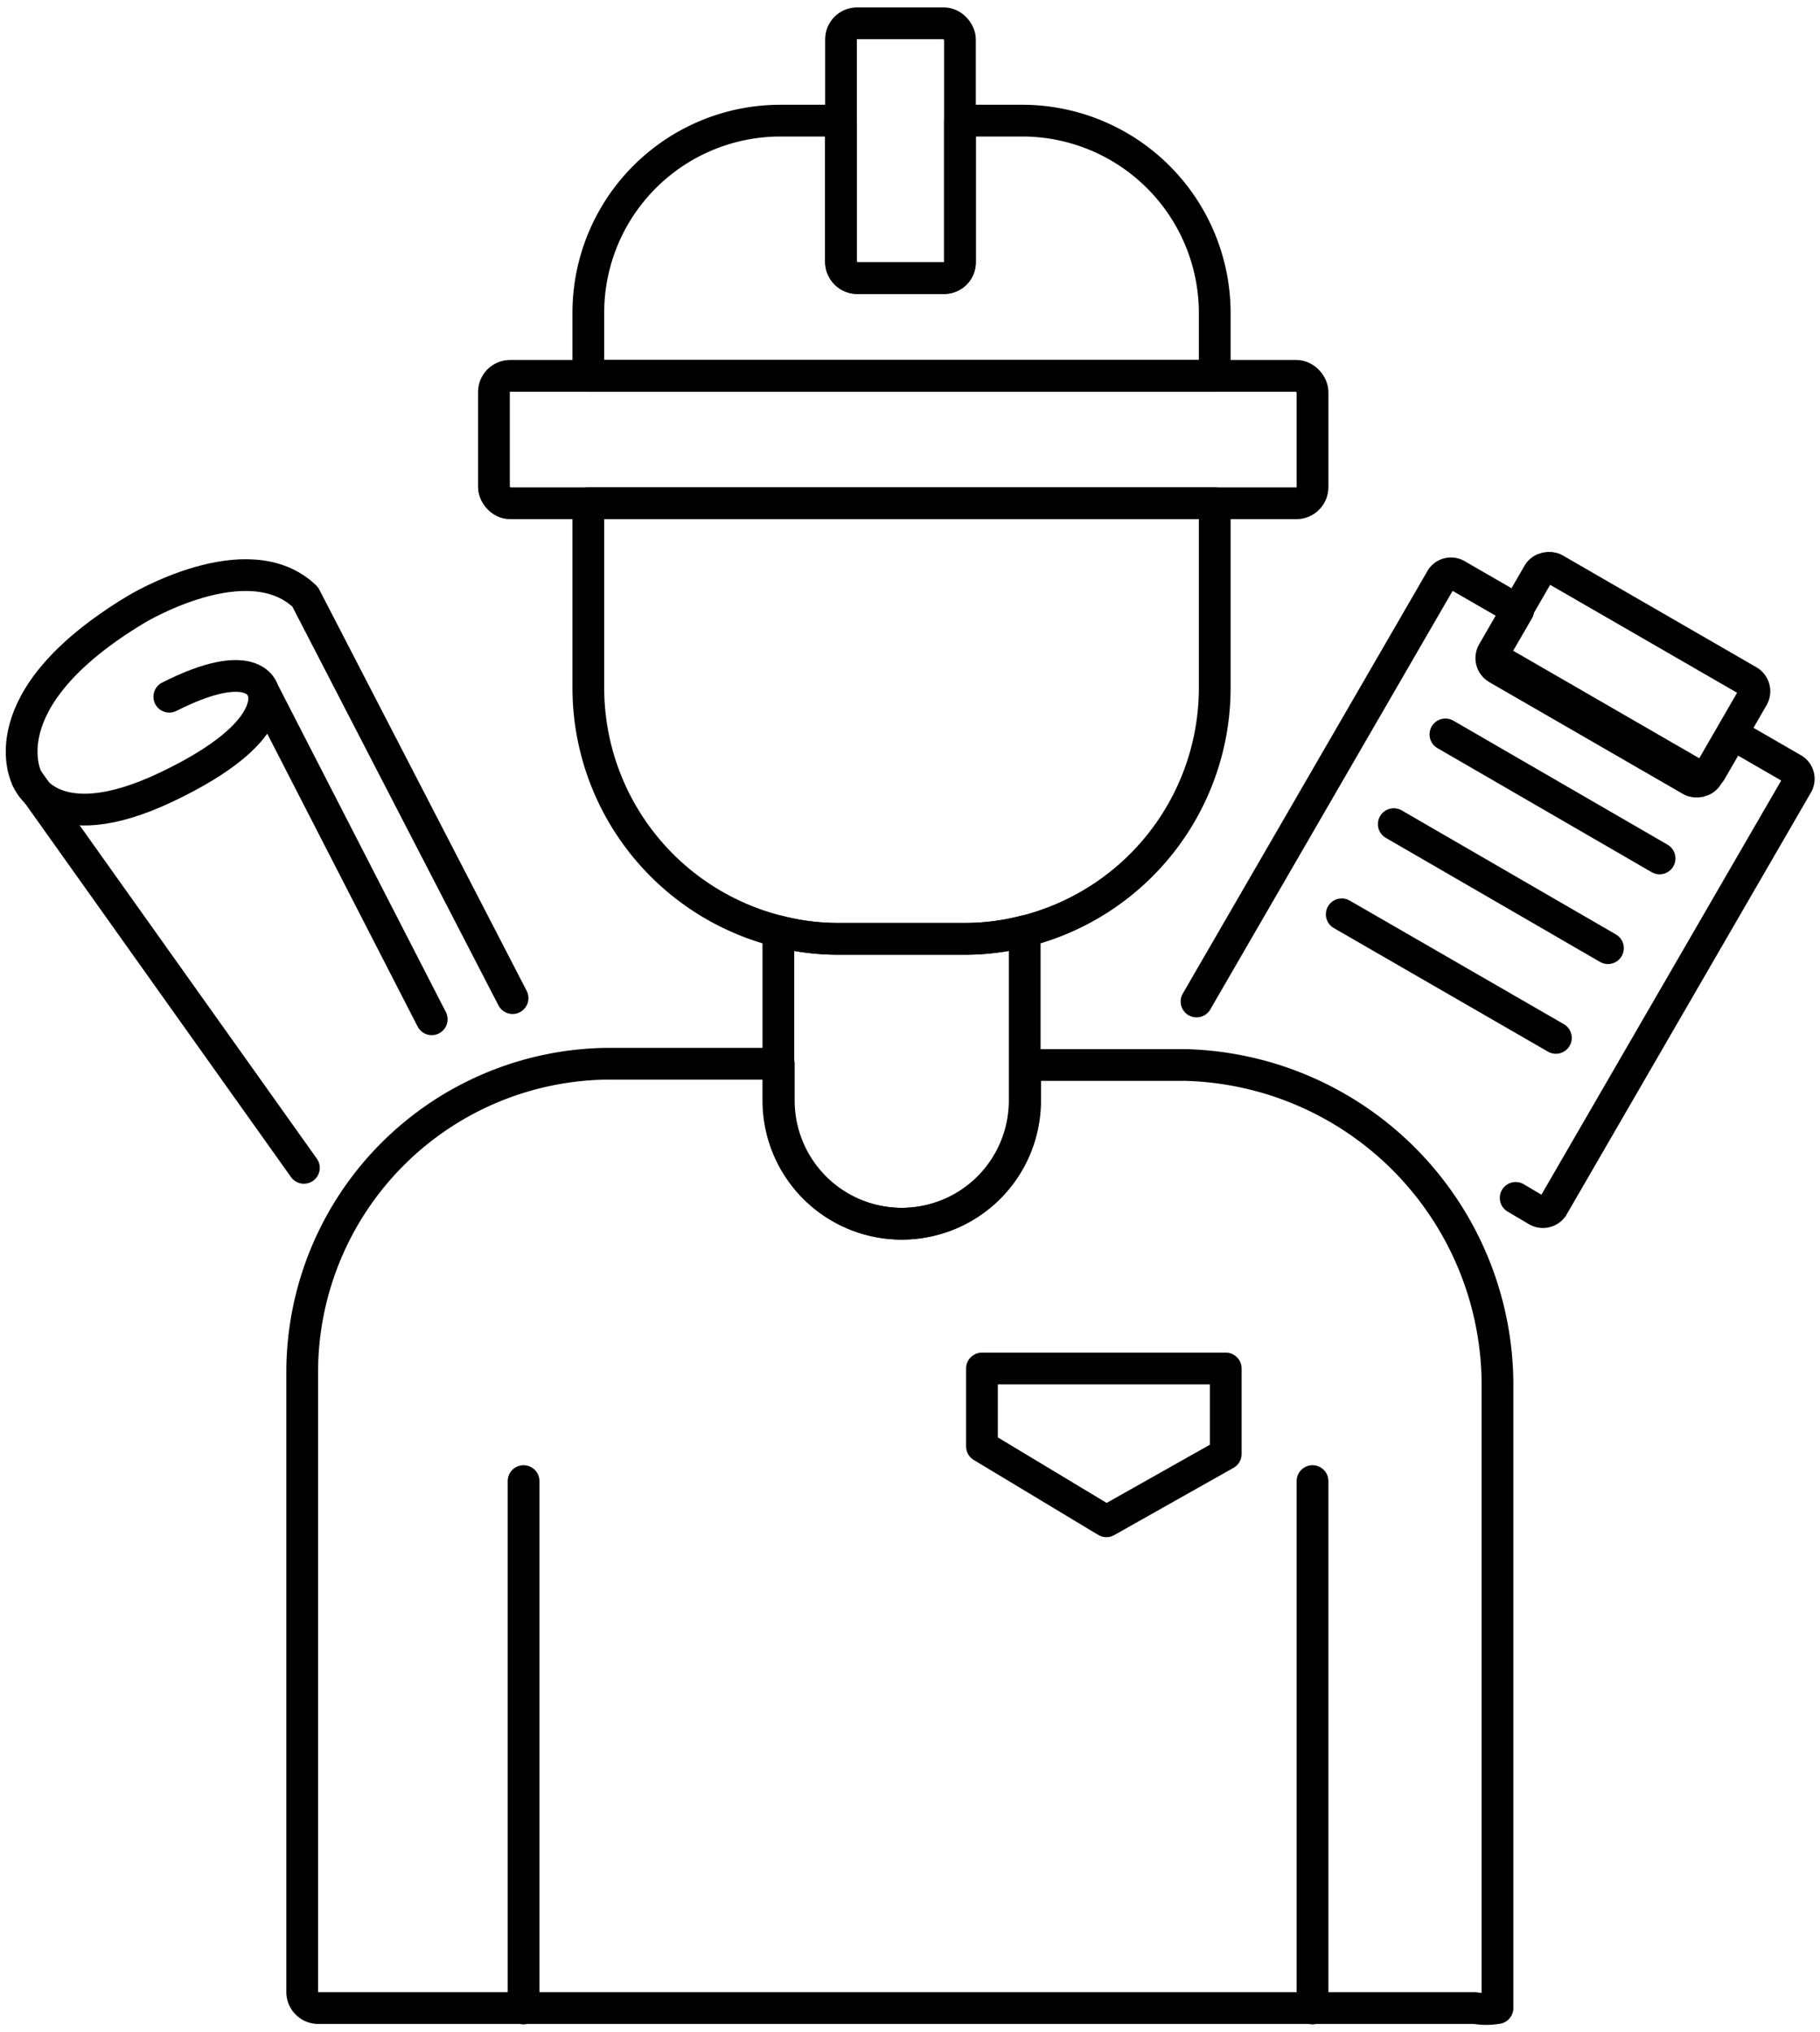 <svg id="Layer_1" data-name="Layer 1" xmlns="http://www.w3.org/2000/svg" viewBox="0 0 43 48"><defs><style>.cls-1{fill:none;stroke:#000;stroke-linecap:round;stroke-linejoin:round;stroke-width:0.75px;}</style></defs><title>icons small</title><path class="cls-1" d="M28.7,11.89v4.34A5.93,5.93,0,0,1,24.21,22a5.66,5.66,0,0,1-1.43.18h-3A5.6,5.6,0,0,1,18.39,22a5.93,5.93,0,0,1-4.49-5.74V11.89Z"/><path class="cls-1" d="M35.38,32.8V47.44a1.57,1.57,0,0,1-.53,0H7.52a.38.38,0,0,1-.38-.38V32.4a7.29,7.29,0,0,1,7.26-7.27h4V26a2.91,2.91,0,0,0,5.82,0v-.84H28A7.57,7.57,0,0,1,35.38,32.8Z"/><path class="cls-1" d="M24.21,22v4a2.91,2.91,0,0,1-5.82,0V22a5.6,5.6,0,0,0,1.43.18h3A5.66,5.66,0,0,0,24.21,22Z"/><path class="cls-1" d="M28.7,7.38v1.5H13.9V7.38a4.54,4.54,0,0,1,4.53-4.53h1.44V6.19a.38.38,0,0,0,.38.38H22.3a.37.37,0,0,0,.38-.38V2.85h1.49A4.55,4.55,0,0,1,28.7,7.38Z"/><rect class="cls-1" x="11.67" y="8.88" width="19.34" height="3.01" rx="0.38"/><rect class="cls-1" x="19.87" y="0.55" width="2.81" height="6.02" rx="0.38"/><line class="cls-1" x1="12.37" y1="34.99" x2="12.37" y2="47.45"/><line class="cls-1" x1="31.01" y1="34.99" x2="31.01" y2="47.45"/><path class="cls-1" d="M35.81,28.3l.49.29a.28.28,0,0,0,.38-.07l5.79-10a.27.27,0,0,0-.12-.36l-1.42-.82-.51.88a.26.26,0,0,1-.37.07l-4.57-2.64a.26.26,0,0,1-.12-.35l.51-.88-1.44-.83a.27.27,0,0,0-.37.07l-5.79,10"/><rect class="cls-1" x="36.99" y="13.01" width="2.71" height="5.85" rx="0.28" transform="translate(5.37 41.18) rotate(-60)"/><line class="cls-1" x1="39.21" y1="20.28" x2="34.15" y2="17.35"/><line class="cls-1" x1="37.99" y1="22.4" x2="32.93" y2="19.47"/><line class="cls-1" x1="36.76" y1="24.52" x2="31.7" y2="21.6"/><polygon class="cls-1" points="23.2 32.33 28.96 32.33 28.96 34.35 26.14 35.94 23.2 34.17 23.2 32.33"/><path class="cls-1" d="M7.18,27.59.64,18.4s-1-1.85,2.57-4c0,0,2.64-1.61,4-.3l4.9,9.48"/><path class="cls-1" d="M.64,18.4s.55,1.5,3.3.19,2.27-2.28,2.27-2.28S6,15.45,4,16.46"/><line class="cls-1" x1="6.21" y1="16.31" x2="10.2" y2="24.08"/></svg>